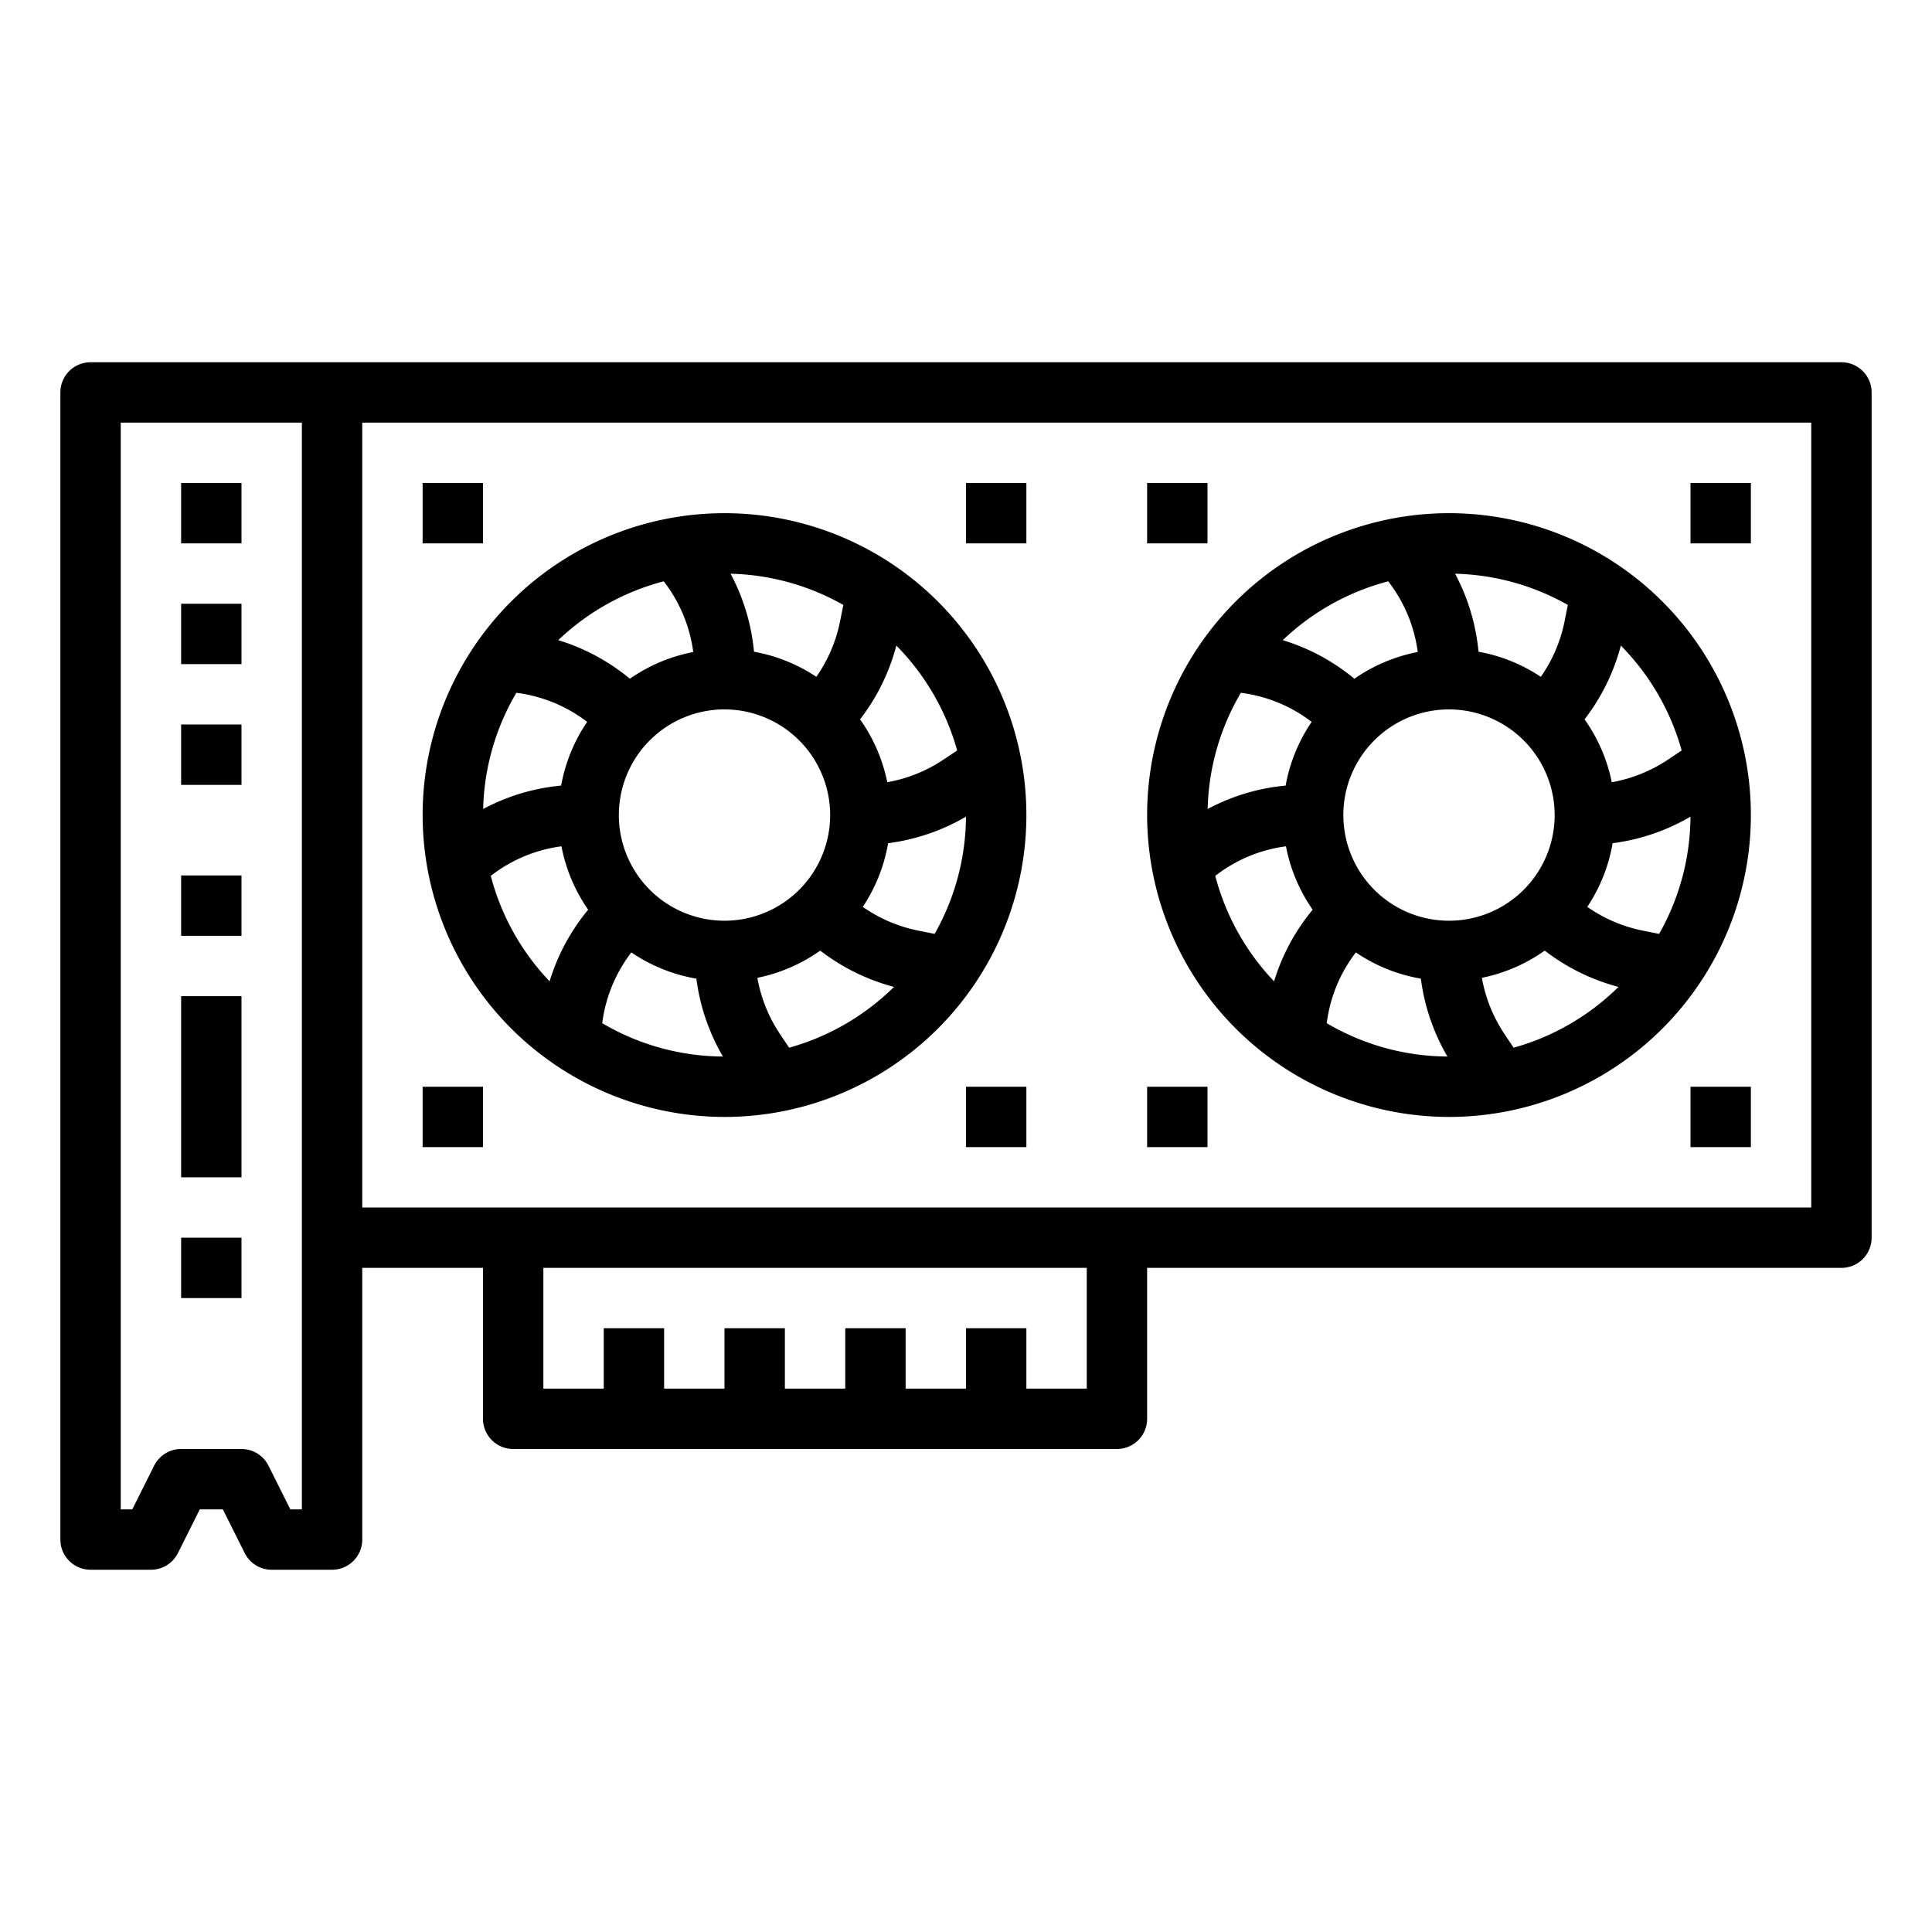 <svg height="512" viewBox="0 0 512 512" width="512" xmlns="http://www.w3.org/2000/svg"><g id="Outline"><path d="m488 96h-464a8 8 0 0 0 -8 8v304a8 8 0 0 0 8 8h16a8 8 0 0 0 7.155-4.422l5.789-11.578h6.112l5.789 11.578a8 8 0 0 0 7.155 4.422h16a8 8 0 0 0 8-8v-72h32v40a8 8 0 0 0 8 8h160a8 8 0 0 0 8-8v-40h184a8 8 0 0 0 8-8v-224a8 8 0 0 0 -8-8zm-408 232v72h-3.056l-5.789-11.578a8 8 0 0 0 -7.155-4.422h-16a8 8 0 0 0 -7.155 4.422l-5.789 11.578h-3.056v-288h48zm208 40h-16v-16h-16v16h-16v-16h-16v16h-16v-16h-16v16h-16v-16h-16v16h-16v-32h144zm192-48h-384v-208h384z"/><path d="m48 264h16v48h-16z"/><path d="m48 328h16v16h-16z"/><path d="m48 232h16v16h-16z"/><path d="m384 296a80 80 0 1 0 -80-80 80.091 80.091 0 0 0 80 80zm-32.4-24.843a38.719 38.719 0 0 1 7.716-18.757 43.742 43.742 0 0 0 17.229 6.954 54.824 54.824 0 0 0 7.034 20.635 63.587 63.587 0 0 1 -31.979-8.832zm49.524 6.5-2.475-3.712a38.96 38.96 0 0 1 -5.936-14.813 43.775 43.775 0 0 0 16.658-7.212 54.817 54.817 0 0 0 19.547 9.62 64 64 0 0 1 -27.799 16.116zm38.565-30.167-4.356-.871a38.96 38.96 0 0 1 -14.689-6.289 43.74 43.74 0 0 0 6.715-16.87 54.794 54.794 0 0 0 20.635-7.034 63.574 63.574 0 0 1 -8.31 31.063zm-10.145-76.4a64.012 64.012 0 0 1 16.117 27.794l-3.712 2.475a39.012 39.012 0 0 1 -14.812 5.94 43.768 43.768 0 0 0 -7.213-16.661 54.813 54.813 0 0 0 9.615-19.551zm-14.05-10.771-.872 4.357a38.944 38.944 0 0 1 -6.288 14.688 43.748 43.748 0 0 0 -16.516-6.652 54.637 54.637 0 0 0 -6.206-20.668 63.553 63.553 0 0 1 29.877 8.272zm-3.494 55.681a28 28 0 1 1 -28-28 28.032 28.032 0 0 1 28 28zm-44.11-61.943a38.728 38.728 0 0 1 7.828 18.736 43.748 43.748 0 0 0 -16.793 7.081 54.64 54.64 0 0 0 -18.985-10.227 63.959 63.959 0 0 1 27.95-15.59zm-39.047 29.543a38.723 38.723 0 0 1 18.757 7.71 43.751 43.751 0 0 0 -6.891 16.877 54.637 54.637 0 0 0 -20.668 6.206 63.561 63.561 0 0 1 8.802-30.793zm11.95 40.687a43.754 43.754 0 0 0 7.081 16.793 54.623 54.623 0 0 0 -10.227 18.985 63.961 63.961 0 0 1 -15.59-27.949 38.714 38.714 0 0 1 18.736-7.834z"/><path d="m304 128h16v16h-16z"/><path d="m448 128h16v16h-16z"/><path d="m304 288h16v16h-16z"/><path d="m448 288h16v16h-16z"/><path d="m192 296a80 80 0 1 0 -80-80 80.091 80.091 0 0 0 80 80zm-32.4-24.843a38.719 38.719 0 0 1 7.716-18.757 43.742 43.742 0 0 0 17.229 6.954 54.824 54.824 0 0 0 7.034 20.635 63.587 63.587 0 0 1 -31.979-8.832zm49.524 6.5-2.475-3.712a38.96 38.96 0 0 1 -5.936-14.813 43.775 43.775 0 0 0 16.658-7.212 54.817 54.817 0 0 0 19.547 9.62 64 64 0 0 1 -27.799 16.116zm38.565-30.167-4.356-.871a38.96 38.96 0 0 1 -14.689-6.289 43.74 43.74 0 0 0 6.715-16.87 54.794 54.794 0 0 0 20.635-7.034 63.574 63.574 0 0 1 -8.31 31.063zm-10.145-76.4a64.012 64.012 0 0 1 16.117 27.794l-3.712 2.475a38.956 38.956 0 0 1 -14.813 5.937 43.76 43.76 0 0 0 -7.212-16.658 54.813 54.813 0 0 0 9.615-19.551zm-14.05-10.771-.872 4.357a38.944 38.944 0 0 1 -6.288 14.688 43.748 43.748 0 0 0 -16.516-6.652 54.637 54.637 0 0 0 -6.206-20.668 63.553 63.553 0 0 1 29.877 8.272zm-3.494 55.681a28 28 0 1 1 -28-28 28.032 28.032 0 0 1 28 28zm-44.11-61.943a38.728 38.728 0 0 1 7.828 18.736 43.748 43.748 0 0 0 -16.793 7.081 54.64 54.64 0 0 0 -18.985-10.227 63.959 63.959 0 0 1 27.95-15.59zm-39.047 29.543a38.723 38.723 0 0 1 18.757 7.71 43.751 43.751 0 0 0 -6.891 16.877 54.637 54.637 0 0 0 -20.668 6.206 63.561 63.561 0 0 1 8.802-30.793zm11.95 40.687a43.754 43.754 0 0 0 7.081 16.793 54.623 54.623 0 0 0 -10.227 18.985 63.961 63.961 0 0 1 -15.59-27.949 38.714 38.714 0 0 1 18.736-7.834z"/><path d="m112 128h16v16h-16z"/><path d="m256 128h16v16h-16z"/><path d="m112 288h16v16h-16z"/><path d="m256 288h16v16h-16z"/><path d="m48 192h16v16h-16z"/><path d="m48 160h16v16h-16z"/><path d="m48 128h16v16h-16z"/></g></svg>
